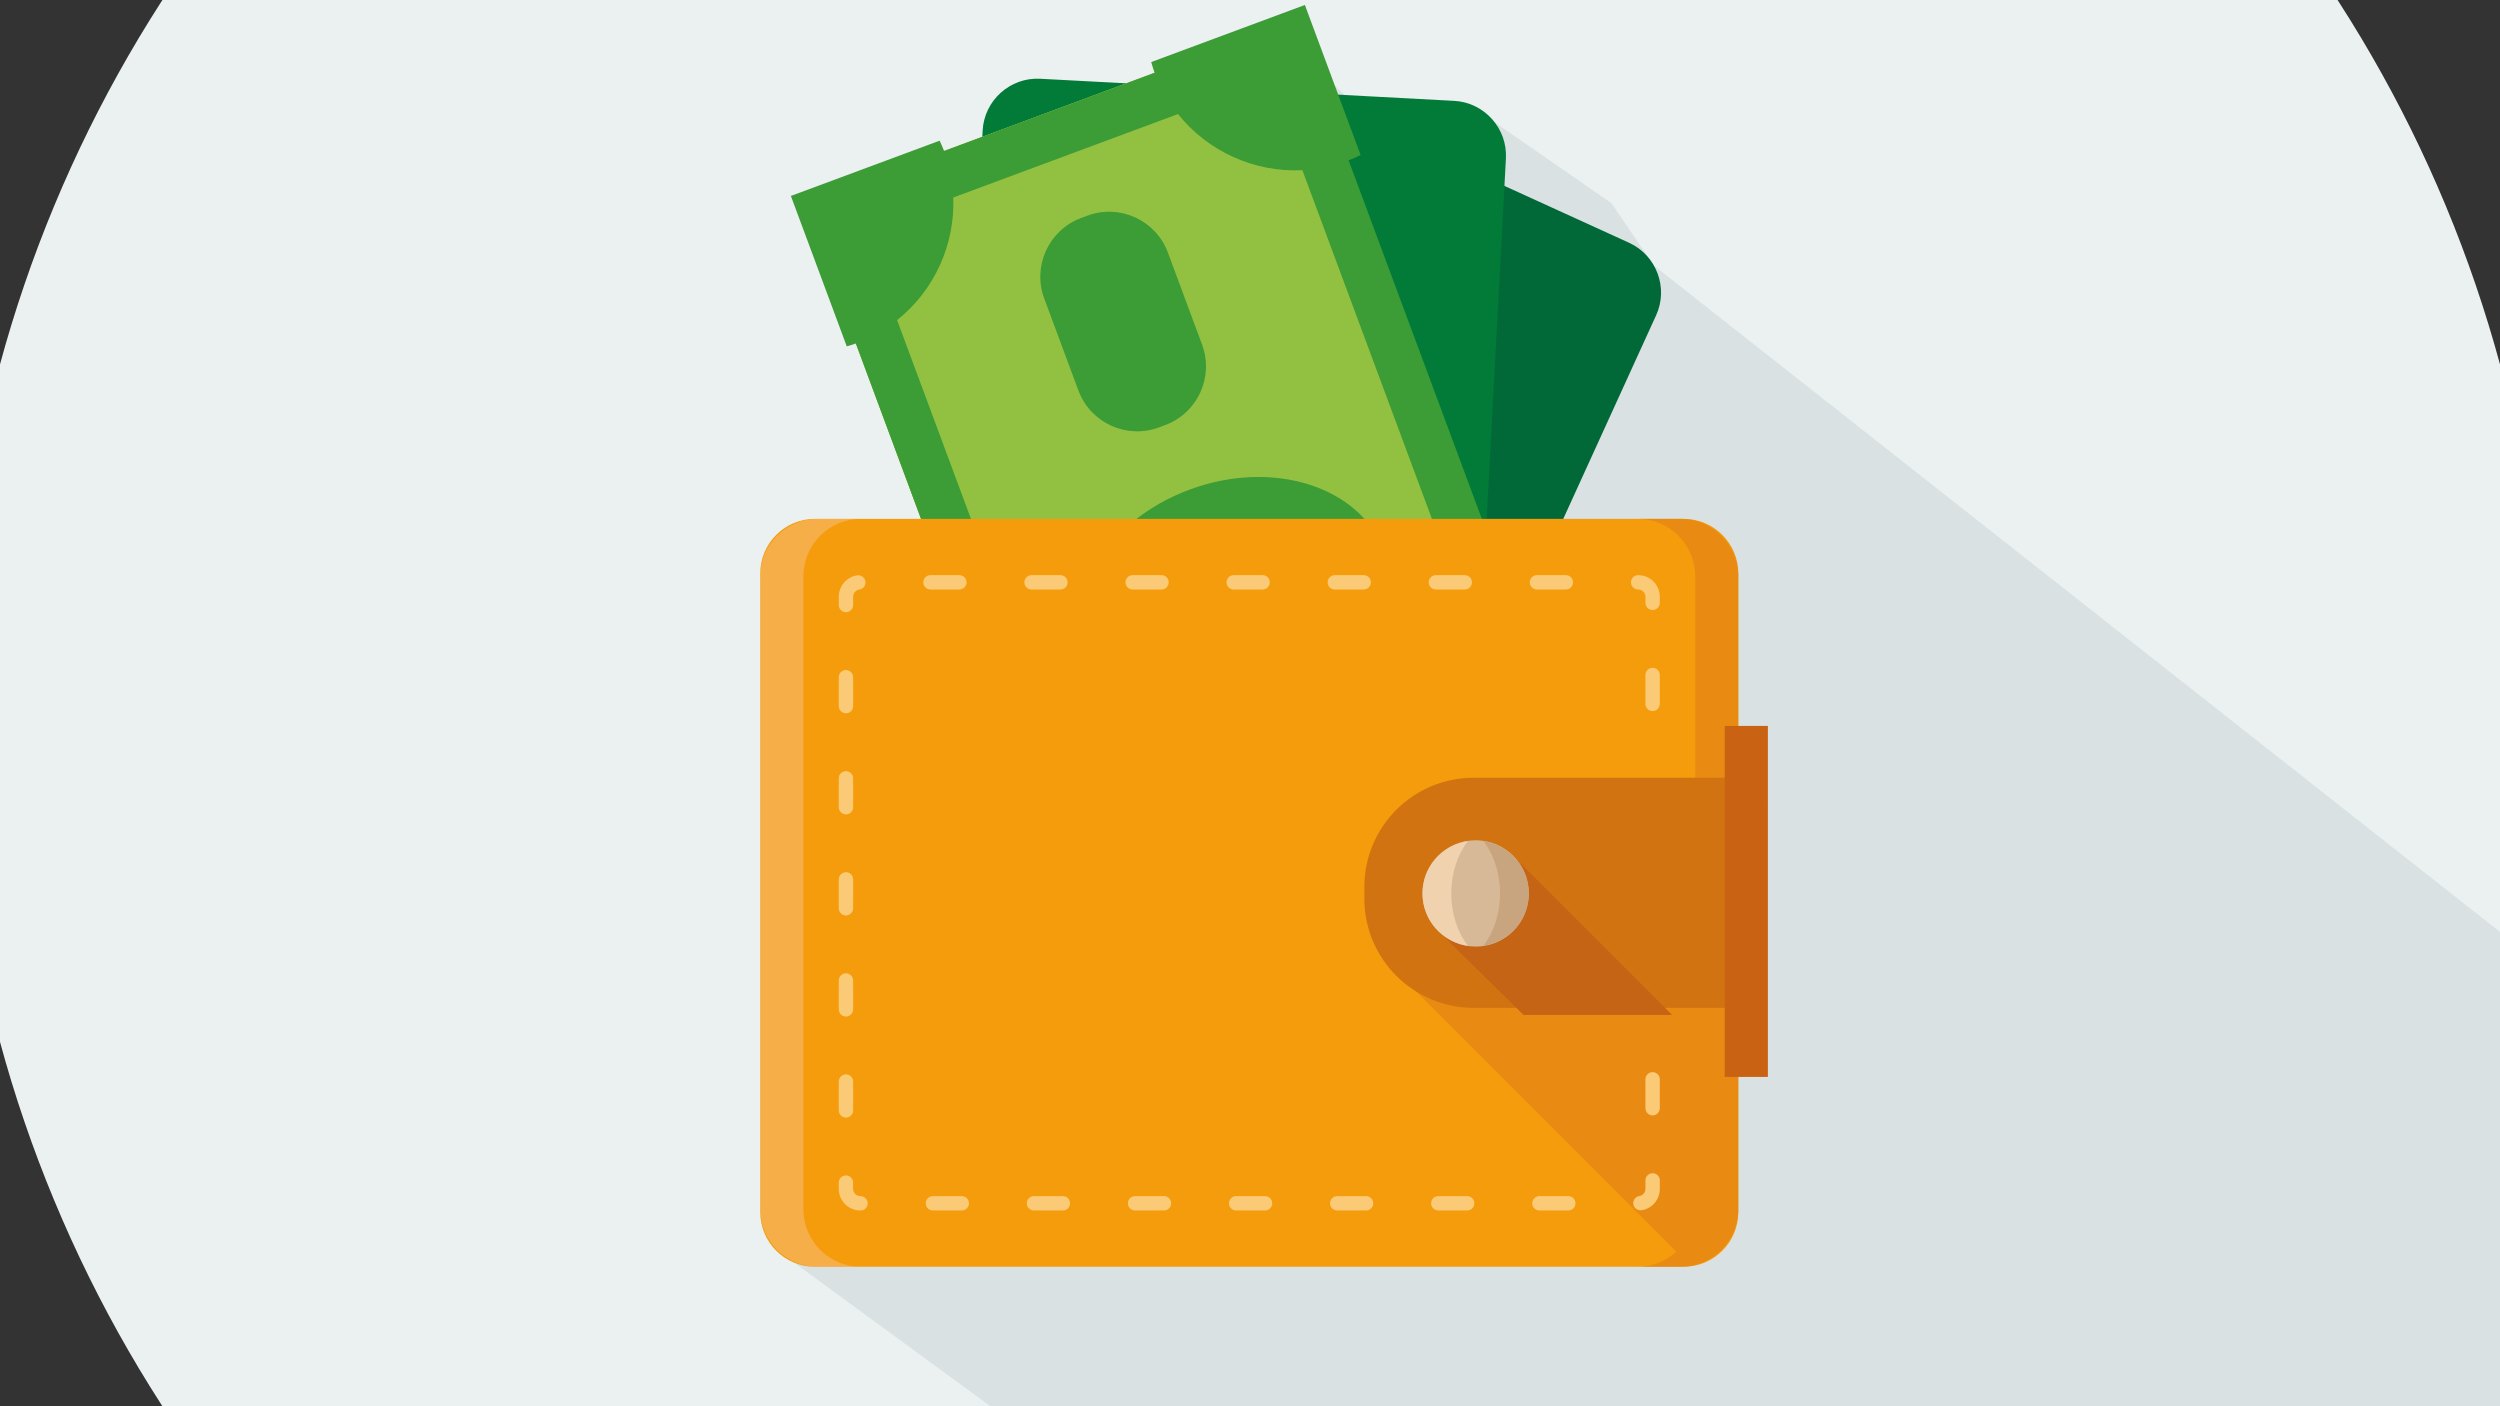 <?xml version="1.0" encoding="utf-8"?>
<svg viewBox="0 0 128 72" xmlns="http://www.w3.org/2000/svg">
  <rect x="0" y="0" width="128" height="72" fill="#333333" stroke="none"/>
  <g id="Layer_1">
    <rect fill="#F4F5F5" height="1520" opacity="0" width="727.938" x="-219.984" y="-541"/>
  </g>
  <circle cx="64" cy="36" fill="#EBF0F1" r="66.307"/>
  <g transform="matrix(0.7, 0, 0, 0.7, 19.226, -8.774)">
    <defs>
      <circle cx="64" cy="64" id="SVGID_23_" r="64"/>
    </defs>
    <polygon clip-path="url(#SVGID_2_)" fill="#D9E1E2" points="29.315 103.933 74.841 137.232 158.164 137.437 157.754 82.563 93.499 31.955 90.391 27.389 81.866 21.489 74.667 23.25 67.718 16.363 45.61 59.233"/>
  </g>
  <g transform="matrix(0.7, 0, 0, 0.7, 19.226, -8.774)">
    <path d="M58.799,19.683L30.021,82.768c-0.913,2.002-0.023,4.386,1.979,5.299l27.592,12.587     c2.002,0.913,4.386,0.023,5.299-1.979L93.67,35.591c0.913-2.002,0.023-4.386-1.979-5.299L64.099,17.704     C62.097,16.791,59.713,17.682,58.799,19.683z" fill="#016938"/>
    <path d="M44.408,22.075l-3.698,69.24c-0.117,2.197,1.584,4.09,3.781,4.208l30.284,1.617     c2.197,0.117,4.09-1.584,4.208-3.781l3.698-69.24c0.117-2.197-1.584-4.09-3.781-4.208l-30.284-1.617     C46.419,18.177,44.526,19.879,44.408,22.075z" fill="#027B38"/>
    <path d="M32.715,31.142L56.865,96.14c0.766,2.062,3.08,3.123,5.143,2.356l28.429-10.562     c2.062-0.766,3.123-3.08,2.356-5.143L68.643,17.794c-0.766-2.062-3.08-3.123-5.143-2.356L35.072,26     C33.01,26.766,31.949,29.08,32.715,31.142z" fill="#89BC49"/>
    <path d="M32.715,31.142L56.865,96.14c0.766,2.062,3.08,3.123,5.143,2.356l28.429-10.562     c2.062-0.766,3.123-3.08,2.356-5.143L68.643,17.794c-0.766-2.062-3.08-3.123-5.143-2.356L35.072,26     C33.01,26.766,31.949,29.08,32.715,31.142z" fill="#92C142"/>
    <g>
      <defs>
        <path d="M32.715,31.142L56.865,96.14c0.766,2.062,3.08,3.123,5.143,2.356l28.429-10.562       c2.062-0.766,3.123-3.08,2.356-5.143L68.643,17.794c-0.766-2.062-3.08-3.123-5.143-2.356L35.072,26       C33.01,26.766,31.949,29.08,32.715,31.142z" id="SVGID_25_"/>
      </defs>
      <g clip-path="url(#SVGID_4_)">
        <path d="M41.262,22.823c0.114,0.248,0.228,0.496,0.325,0.755l0,0.001l15.399-5.719       c0-0.001-0.001-0.002-0.001-0.003c-0.097-0.26-0.171-0.522-0.247-0.784l11.239-4.176l4.077,10.974       c-0.286,0.139-0.576,0.273-0.878,0.389l19.312,51.978c0.305-0.109,0.611-0.198,0.919-0.279l4.649,12.514l-11.008,4.09       c-0.447-0.68-0.833-1.414-1.129-2.209l0-0.001l-15.399,5.719c0,0.001,0.001,0.002,0.001,0.003       c0.296,0.795,0.483,1.603,0.588,2.41l-10.65,3.957l-4.66-12.542c0.213-0.095,0.422-0.194,0.643-0.276L35.136,37.658       c-0.221,0.082-0.445,0.143-0.667,0.21l-4.088-11.002L41.262,22.823z M38.151,35.948l19.693,53.004       c3.463-0.131,6.804,1.399,8.966,4.107l16.437-6.104c-0.132-3.507,1.436-6.893,4.209-9.052l-19.662-52.92       c-3.509,0.175-6.907-1.365-9.097-4.107L42.261,26.98C42.392,30.444,40.861,33.786,38.151,35.948z" fill="#3C9C36"/>
      </g>
    </g>
    <ellipse cx="62.754" cy="56.967" fill="#3C9C36" rx="9.24" ry="11.806" transform="matrix(-0.348 -0.937 0.937 -0.348 31.209 135.632)"/>
    <path d="M48.913,34.371l2.498,6.724c0.882,2.373,3.52,3.582,5.893,2.7l0.452-0.168     c2.373-0.882,3.582-3.52,2.7-5.893l-2.498-6.724c-0.882-2.373-3.52-3.582-5.893-2.7l-0.452,0.168     C49.241,29.359,48.032,31.998,48.913,34.371z" fill="#3C9C36"/>
    <path d="M64.502,76.33l2.498,6.724c0.882,2.373,3.52,3.582,5.893,2.7l0.452-0.168     c2.373-0.882,3.582-3.52,2.7-5.893l-2.498-6.724c-0.882-2.373-3.52-3.582-5.893-2.7l-0.452,0.168     C64.83,71.318,63.621,73.957,64.502,76.33z" fill="#3C9C36"/>
  </g>
  <path d="M 86.203 64.858 L 41.723 64.858 C 40.178 64.858 38.925 63.605 38.925 62.06 L 38.925 29.363 C 38.925 27.817 40.178 26.565 41.723 26.565 L 86.203 26.565 C 87.749 26.565 89.002 27.817 89.002 29.363 L 89.002 62.06 C 89.002 63.605 87.749 64.858 86.203 64.858 Z" fill="#F49C0B"/>
  <path d="M 86.056 26.565 L 83.846 26.565 C 85.473 26.565 86.792 27.883 86.792 29.511 L 86.792 50.832 L 71.193 49.452 L 85.825 64.083 C 85.301 64.561 84.611 64.86 83.847 64.86 L 86.056 64.86 C 87.683 64.86 89.002 63.541 89.002 61.914 L 89.002 29.511 C 89.002 27.883 87.683 26.565 86.056 26.565 Z" fill="#E48316" opacity="0.67"/>
  <path d="M 80.295 61.977 L 78.817 61.977 C 78.613 61.977 78.449 61.812 78.449 61.609 C 78.449 61.405 78.613 61.241 78.817 61.241 L 80.295 61.241 C 80.499 61.241 80.663 61.405 80.663 61.609 C 80.664 61.812 80.499 61.977 80.295 61.977 Z M 75.119 61.977 L 73.641 61.977 C 73.438 61.977 73.273 61.812 73.273 61.609 C 73.273 61.405 73.438 61.241 73.641 61.241 L 75.119 61.241 C 75.323 61.241 75.487 61.405 75.487 61.609 C 75.487 61.812 75.323 61.977 75.119 61.977 Z M 69.945 61.977 L 68.466 61.977 C 68.263 61.977 68.098 61.812 68.098 61.609 C 68.098 61.405 68.263 61.241 68.466 61.241 L 69.945 61.241 C 70.148 61.241 70.312 61.405 70.312 61.609 C 70.312 61.812 70.148 61.977 69.945 61.977 Z M 64.77 61.977 L 63.291 61.977 C 63.088 61.977 62.923 61.812 62.923 61.609 C 62.923 61.405 63.088 61.241 63.291 61.241 L 64.77 61.241 C 64.973 61.241 65.138 61.405 65.138 61.609 C 65.138 61.812 64.973 61.977 64.77 61.977 Z M 59.595 61.977 L 58.115 61.977 C 57.911 61.977 57.747 61.812 57.747 61.609 C 57.747 61.405 57.911 61.241 58.115 61.241 L 59.595 61.241 C 59.798 61.241 59.963 61.405 59.963 61.609 C 59.963 61.812 59.798 61.977 59.595 61.977 Z M 54.418 61.977 L 52.94 61.977 C 52.736 61.977 52.572 61.812 52.572 61.609 C 52.572 61.405 52.736 61.241 52.94 61.241 L 54.418 61.241 C 54.622 61.241 54.786 61.405 54.786 61.609 C 54.787 61.812 54.622 61.977 54.418 61.977 Z M 49.243 61.977 L 47.765 61.977 C 47.562 61.977 47.397 61.812 47.397 61.609 C 47.397 61.405 47.562 61.241 47.765 61.241 L 49.243 61.241 C 49.447 61.241 49.611 61.405 49.611 61.609 C 49.611 61.812 49.447 61.977 49.243 61.977 Z M 44.068 61.977 L 44.049 61.977 C 43.439 61.977 42.944 61.482 42.944 60.872 L 42.944 60.55 C 42.944 60.347 43.109 60.182 43.312 60.182 C 43.516 60.182 43.68 60.347 43.68 60.55 L 43.68 60.872 C 43.68 61.075 43.845 61.24 44.048 61.24 C 44.252 61.24 44.426 61.405 44.426 61.608 C 44.427 61.812 44.272 61.977 44.068 61.977 Z M 83.99 61.968 C 83.813 61.968 83.656 61.839 83.627 61.657 C 83.596 61.456 83.733 61.268 83.934 61.237 C 84.112 61.209 84.246 61.053 84.246 60.873 L 84.246 60.437 C 84.246 60.233 84.41 60.069 84.614 60.069 C 84.817 60.069 84.982 60.233 84.982 60.437 L 84.982 60.873 C 84.982 61.42 84.589 61.88 84.048 61.964 C 84.03 61.967 84.01 61.968 83.99 61.968 Z M 43.313 57.222 C 43.109 57.222 42.945 57.058 42.945 56.854 L 42.945 55.375 C 42.945 55.171 43.109 55.007 43.313 55.007 C 43.516 55.007 43.681 55.171 43.681 55.375 L 43.681 56.854 C 43.681 57.058 43.516 57.222 43.313 57.222 Z M 84.614 57.108 C 84.41 57.108 84.246 56.944 84.246 56.74 L 84.246 55.261 C 84.246 55.057 84.41 54.893 84.614 54.893 C 84.817 54.893 84.982 55.057 84.982 55.261 L 84.982 56.74 C 84.982 56.943 84.817 57.108 84.614 57.108 Z M 43.313 52.047 C 43.109 52.047 42.945 51.882 42.945 51.679 L 42.945 50.2 C 42.945 49.997 43.109 49.832 43.313 49.832 C 43.516 49.832 43.681 49.997 43.681 50.2 L 43.681 51.679 C 43.681 51.882 43.516 52.047 43.313 52.047 Z M 43.313 46.872 C 43.109 46.872 42.945 46.707 42.945 46.504 L 42.945 45.025 C 42.945 44.821 43.109 44.657 43.313 44.657 C 43.516 44.657 43.681 44.821 43.681 45.025 L 43.681 46.503 C 43.681 46.707 43.516 46.872 43.313 46.872 Z M 43.313 41.697 C 43.109 41.697 42.945 41.532 42.945 41.329 L 42.945 39.851 C 42.945 39.647 43.109 39.483 43.313 39.483 C 43.516 39.483 43.681 39.647 43.681 39.851 L 43.681 41.329 C 43.681 41.532 43.516 41.697 43.313 41.697 Z M 43.313 36.521 C 43.109 36.521 42.945 36.356 42.945 36.153 L 42.945 34.674 C 42.945 34.471 43.109 34.306 43.313 34.306 C 43.516 34.306 43.681 34.471 43.681 34.674 L 43.681 36.153 C 43.681 36.356 43.516 36.521 43.313 36.521 Z M 84.614 36.406 C 84.41 36.406 84.246 36.242 84.246 36.038 L 84.246 34.56 C 84.246 34.357 84.41 34.192 84.614 34.192 C 84.817 34.192 84.982 34.357 84.982 34.56 L 84.982 36.038 C 84.982 36.241 84.817 36.406 84.614 36.406 Z M 43.313 31.346 C 43.109 31.346 42.945 31.181 42.945 30.978 L 42.945 30.551 C 42.945 30.004 43.353 29.534 43.894 29.457 C 44.091 29.433 44.281 29.567 44.31 29.769 C 44.338 29.971 44.199 30.157 43.997 30.186 C 43.817 30.212 43.682 30.368 43.682 30.55 L 43.682 30.977 C 43.681 31.181 43.516 31.346 43.313 31.346 Z M 84.614 31.232 C 84.41 31.232 84.246 31.067 84.246 30.864 L 84.246 30.552 C 84.246 30.349 84.081 30.184 83.878 30.184 C 83.674 30.184 83.504 30.019 83.504 29.816 C 83.504 29.612 83.664 29.448 83.868 29.448 L 83.877 29.448 C 84.486 29.448 84.982 29.943 84.982 30.552 L 84.982 30.864 C 84.982 31.066 84.817 31.232 84.614 31.232 Z M 80.171 30.183 L 78.693 30.183 C 78.489 30.183 78.325 30.018 78.325 29.815 C 78.325 29.611 78.489 29.447 78.693 29.447 L 80.171 29.447 C 80.375 29.447 80.539 29.611 80.539 29.815 C 80.539 30.018 80.374 30.183 80.171 30.183 Z M 74.996 30.183 L 73.517 30.183 C 73.314 30.183 73.149 30.018 73.149 29.815 C 73.149 29.611 73.314 29.447 73.517 29.447 L 74.996 29.447 C 75.199 29.447 75.364 29.611 75.364 29.815 C 75.364 30.018 75.199 30.183 74.996 30.183 Z M 69.821 30.183 L 68.342 30.183 C 68.139 30.183 67.974 30.018 67.974 29.815 C 67.974 29.611 68.139 29.447 68.342 29.447 L 69.821 29.447 C 70.024 29.447 70.189 29.611 70.189 29.815 C 70.189 30.018 70.024 30.183 69.821 30.183 Z M 64.646 30.183 L 63.166 30.183 C 62.962 30.183 62.798 30.018 62.798 29.815 C 62.798 29.611 62.962 29.447 63.166 29.447 L 64.646 29.447 C 64.849 29.447 65.014 29.611 65.014 29.815 C 65.014 30.018 64.849 30.183 64.646 30.183 Z M 59.47 30.183 L 57.992 30.183 C 57.788 30.183 57.624 30.018 57.624 29.815 C 57.624 29.611 57.788 29.447 57.992 29.447 L 59.47 29.447 C 59.674 29.447 59.838 29.611 59.838 29.815 C 59.838 30.018 59.674 30.183 59.47 30.183 Z M 54.294 30.183 L 52.816 30.183 C 52.613 30.183 52.448 30.018 52.448 29.815 C 52.448 29.611 52.613 29.447 52.816 29.447 L 54.294 29.447 C 54.498 29.447 54.662 29.611 54.662 29.815 C 54.662 30.018 54.498 30.183 54.294 30.183 Z M 49.12 30.183 L 47.64 30.183 C 47.436 30.183 47.272 30.018 47.272 29.815 C 47.272 29.611 47.436 29.447 47.64 29.447 L 49.12 29.447 C 49.323 29.447 49.488 29.611 49.488 29.815 C 49.488 30.018 49.323 30.183 49.12 30.183 Z" fill="#FBCA76"/>
  <path d="M 41.134 61.912 L 41.134 29.511 C 41.134 27.884 42.453 26.565 44.08 26.565 L 41.871 26.565 C 40.244 26.565 38.925 27.883 38.925 29.511 L 38.925 61.913 C 38.925 63.54 40.244 64.859 41.871 64.859 L 44.08 64.859 C 42.453 64.858 41.134 63.54 41.134 61.912 Z" fill="#F9C187" opacity="0.5"/>
  <path d="M 89.075 51.603 L 75.451 51.603 C 72.36 51.603 69.854 49.097 69.854 46.006 L 69.854 45.417 C 69.854 42.326 72.36 39.821 75.451 39.821 L 89.075 39.821 C 89.848 39.821 90.474 40.447 90.474 41.22 L 90.474 50.204 C 90.474 50.976 89.848 51.603 89.075 51.603 Z" fill="#D17311"/>
  <g transform="matrix(0.7, 0, 0, 0.7, 19.226, -8.774)">
    <defs>
      <path d="M99.737,69.461h-5.06v16.842h5.06c1.163,0,2.105-0.943,2.105-2.105V71.566      C101.842,70.403,100.9,69.461,99.737,69.461z" id="SVGID_27_"/>
    </defs>
    <rect clip-path="url(#SVGID_6_)" fill="#CA6213" height="25.674" width="3.158" x="98.684" y="65.63"/>
  </g>
  <g transform="matrix(0.7, 0, 0, 0.7, 19.226, -8.774)">
    <defs>
      <path d="M99.842,86.303H80.368c-4.418,0-8-3.582-8-8v-0.842c0-4.418,3.582-8,8-8h19.474c1.105,0,2,0.895,2,2      v12.842C101.842,85.407,100.947,86.303,99.842,86.303z" id="SVGID_29_"/>
    </defs>
    <polygon clip-path="url(#SVGID_8_)" fill="#C56415" points="77.794,80.692 83.973,86.771 94.836,86.771 83.333,75.266    "/>
  </g>
  <g transform="matrix(0.7, 0, 0, 0.7, 19.226, -8.774)">
    <circle cx="80.467" cy="77.882" fill="#D8B997" r="3.888"/>
    <path d="M78.684,77.882c0-1.511,0.471-2.866,1.217-3.831c-1.877,0.276-3.322,1.877-3.322,3.831     c0,1.953,1.446,3.555,3.322,3.831C79.155,80.748,78.684,79.393,78.684,77.882z" fill="#F1D2AE"/>
    <path d="M82.249,77.882c0,1.511-0.471,2.866-1.217,3.831c1.877-0.276,3.322-1.877,3.322-3.831     c0-1.953-1.446-3.555-3.322-3.831C81.778,75.015,82.249,76.37,82.249,77.882z" fill="#C8A57E"/>
  </g>
</svg>